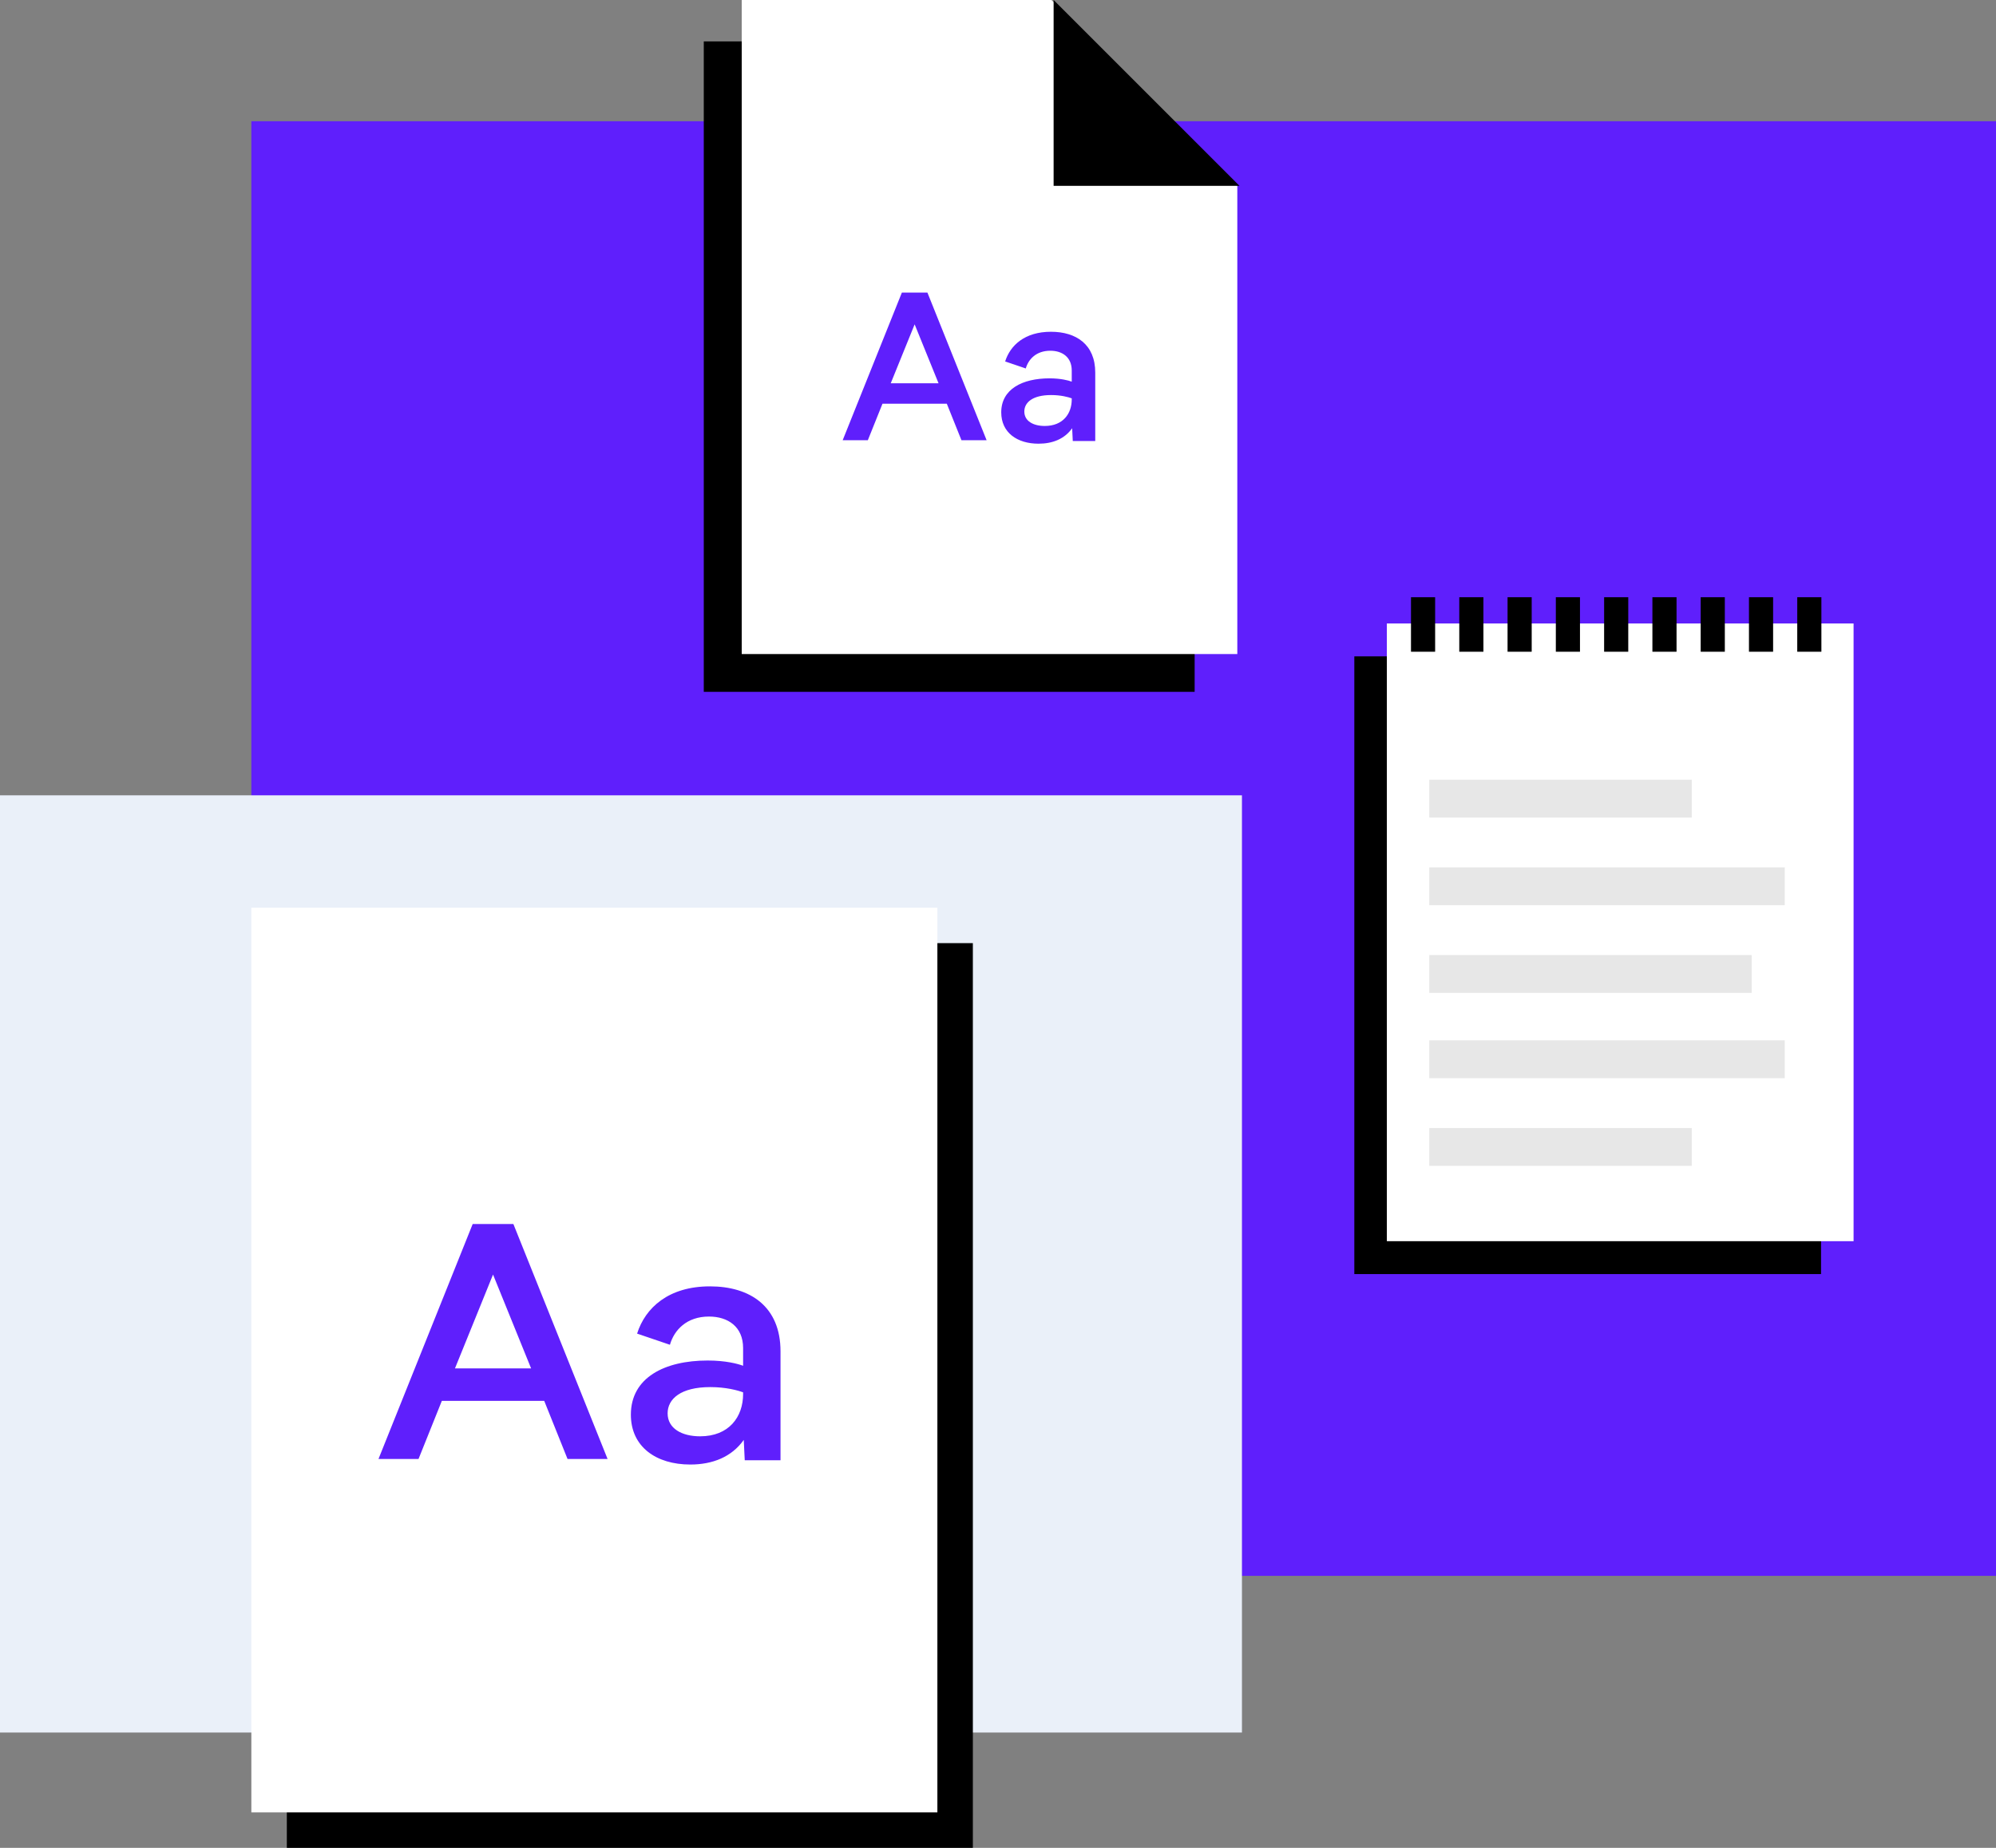 <?xml version="1.0" encoding="UTF-8"?>
<svg width="675px" height="625px" viewBox="0 0 675 625" version="1.1" xmlns="http://www.w3.org/2000/svg" xmlns:xlink="http://www.w3.org/1999/xlink">
    <rect x="0" y="0" width="675" height="625" fill="#808080" stroke="none"/>
    <!-- Generator: Sketch 48.2 (47327) - http://www.bohemiancoding.com/sketch -->
    <title>Illustration 03</title>
    <desc>Created with Sketch.</desc>
    <defs></defs>
    <g id="Page-1" stroke="none" stroke-width="1" fill="none" fill-rule="evenodd">
        <g id="Illustration-03" transform="translate(-40, -2)">
            <g id="Group-2">
                <g id="Ilustration-03">
                    <rect id="Rectangle-12-Copy-2" fill="#5F1FFC" x="125" y="43" width="590" height="492"></rect>
                    <rect id="Rectangle-6-Copy-4" fill="#EAF0F9" x="40" y="271" width="420" height="317"></rect>
                    <g id="Group-Copy-2" stroke-width="1" transform="translate(278, 2)">
                        <polygon id="Rectangle-Copy-10" fill="#000000" points="0 14 85.327 14 166 103.246 166 234 0 234"></polygon>
                        <polygon id="Fill-1" fill="#FFFFFF" points="12.834 0 12.834 221.227 180.43 221.227 180.43 62.848 117.582 0"></polygon>
                        <polygon id="Fill-2" fill="#000000" points="118.308 0 118.308 62.848 181.156 62.848"></polygon>
                        <g id="otf" transform="translate(46, 98)" fill="#5F1FFC">
                            <path d="M25.311,11.704 L17.224,31.644 L33.399,31.644 L25.311,11.704 Z M41.138,50.887 L36.188,38.547 L14.435,38.547 L9.485,50.887 L0.979,50.887 L20.989,0.968 L29.634,0.968 L49.644,50.887 L41.138,50.887 Z M69.305,46.076 C75.44,46.076 78.438,41.963 78.438,37.082 L78.438,36.734 C77.322,36.316 74.813,35.618 71.466,35.618 C65.191,35.618 62.402,38.128 62.402,41.196 C62.402,44.403 65.4,46.076 69.305,46.076 Z M78.787,51.166 L78.577,46.843 C75.998,50.469 71.954,52.072 67.213,52.072 C59.962,52.072 54.594,48.307 54.594,41.475 C54.594,33.596 61.775,29.971 70.908,29.971 C74.743,29.971 77.322,30.668 78.438,31.087 L78.438,27.322 C78.438,22.79 75.231,20.629 71.187,20.629 C66.446,20.629 63.797,23.487 62.89,26.624 L55.918,24.254 C57.661,18.746 62.612,14.214 71.396,14.214 C79.902,14.214 86.386,18.467 86.386,28.019 L86.386,51.166 L78.787,51.166 Z" id="Aa"></path>
                        </g>
                    </g>
                    <g id="Group" stroke-width="1" transform="translate(125, 309)">
                        <rect id="Rectangle-Copy-10" fill="#000000" x="12" y="12" width="232" height="306"></rect>
                        <rect id="Rectangle-Copy-10" fill="#FFFFFF" x="0" y="0" width="232" height="306"></rect>
                        <path d="M81.732,124.091 L68.858,155.831 L94.606,155.831 L81.732,124.091 Z M106.925,186.462 L99.045,166.819 L64.419,166.819 L56.54,186.462 L43,186.462 L74.851,107 L88.613,107 L120.464,186.462 L106.925,186.462 Z M151.761,178.804 C161.527,178.804 166.3,172.257 166.3,164.488 L166.3,163.933 C164.524,163.267 160.529,162.157 155.201,162.157 C145.213,162.157 140.774,166.153 140.774,171.036 C140.774,176.141 145.546,178.804 151.761,178.804 Z M166.854,186.906 L166.521,180.025 C162.415,185.796 155.978,188.349 148.432,188.349 C136.89,188.349 128.344,182.356 128.344,171.48 C128.344,158.939 139.775,153.168 154.314,153.168 C160.418,153.168 164.524,154.278 166.3,154.944 L166.3,148.951 C166.3,141.737 161.194,138.297 154.758,138.297 C147.211,138.297 142.994,142.847 141.551,147.841 L130.453,144.068 C133.227,135.3 141.107,128.086 155.09,128.086 C168.63,128.086 178.951,134.856 178.951,150.06 L178.951,186.906 L166.854,186.906 Z" id="Aa" fill="#5F1FFC"></path>
                    </g>
                    <g id="Group-5" stroke-width="1" transform="translate(498, 204)">
                        <g id="Group-2">
                            <rect id="Rectangle-Copy-10" fill="#000000" x="0" y="20" width="157.836" height="208.931"></rect>
                            <rect id="Rectangle-Copy-10" fill="#FFFFFF" x="11" y="8.876" width="157.836" height="208.931"></rect>
                            <rect id="Rectangle-Copy" fill="#000000" x="100.803" y="0" width="8.164" height="18.435"></rect>
                            <rect id="Rectangle-Copy-6" fill="#000000" x="51.82" y="0" width="8.164" height="18.435"></rect>
                            <rect id="Rectangle-Copy-7" fill="#000000" x="149.787" y="0" width="8.164" height="18.435"></rect>
                            <rect id="Rectangle-Copy-4" fill="#000000" x="35.492" y="0" width="8.164" height="18.435"></rect>
                            <rect id="Rectangle-Copy-5" fill="#000000" x="133.459" y="0" width="8.164" height="18.435"></rect>
                            <rect id="Rectangle-Copy-9" fill="#000000" x="84.475" y="0" width="8.164" height="18.435"></rect>
                            <rect id="Rectangle-Copy-2" fill="#000000" x="19.164" y="0" width="8.164" height="18.435"></rect>
                            <rect id="Rectangle-Copy-3" fill="#000000" x="117.131" y="0" width="8.164" height="18.435"></rect>
                            <rect id="Rectangle-Copy-11" fill="#000000" x="68.148" y="0" width="8.164" height="18.435"></rect>
                        </g>
                        <path d="M31.75,97.773 L139.163,97.773" id="Line" stroke="#E7E7E7" stroke-width="12.8" stroke-linecap="square"></path>
                        <path d="M31.75,156.277 L139.163,156.277" id="Line-Copy-3" stroke="#E7E7E7" stroke-width="12.8" stroke-linecap="square"></path>
                        <path d="M31.75,127.426 L127.977,127.426" id="Line-Copy-2" stroke="#E7E7E7" stroke-width="12.8" stroke-linecap="square"></path>
                        <path d="M31.75,68.121 L107.715,68.121" id="Line-Copy" stroke="#E7E7E7" stroke-width="12.8" stroke-linecap="square"></path>
                        <path d="M31.75,185.929 L107.715,185.929" id="Line-Copy-4" stroke="#E7E7E7" stroke-width="12.8" stroke-linecap="square"></path>
                    </g>
                </g>
            </g>
        </g>
    </g>
</svg>